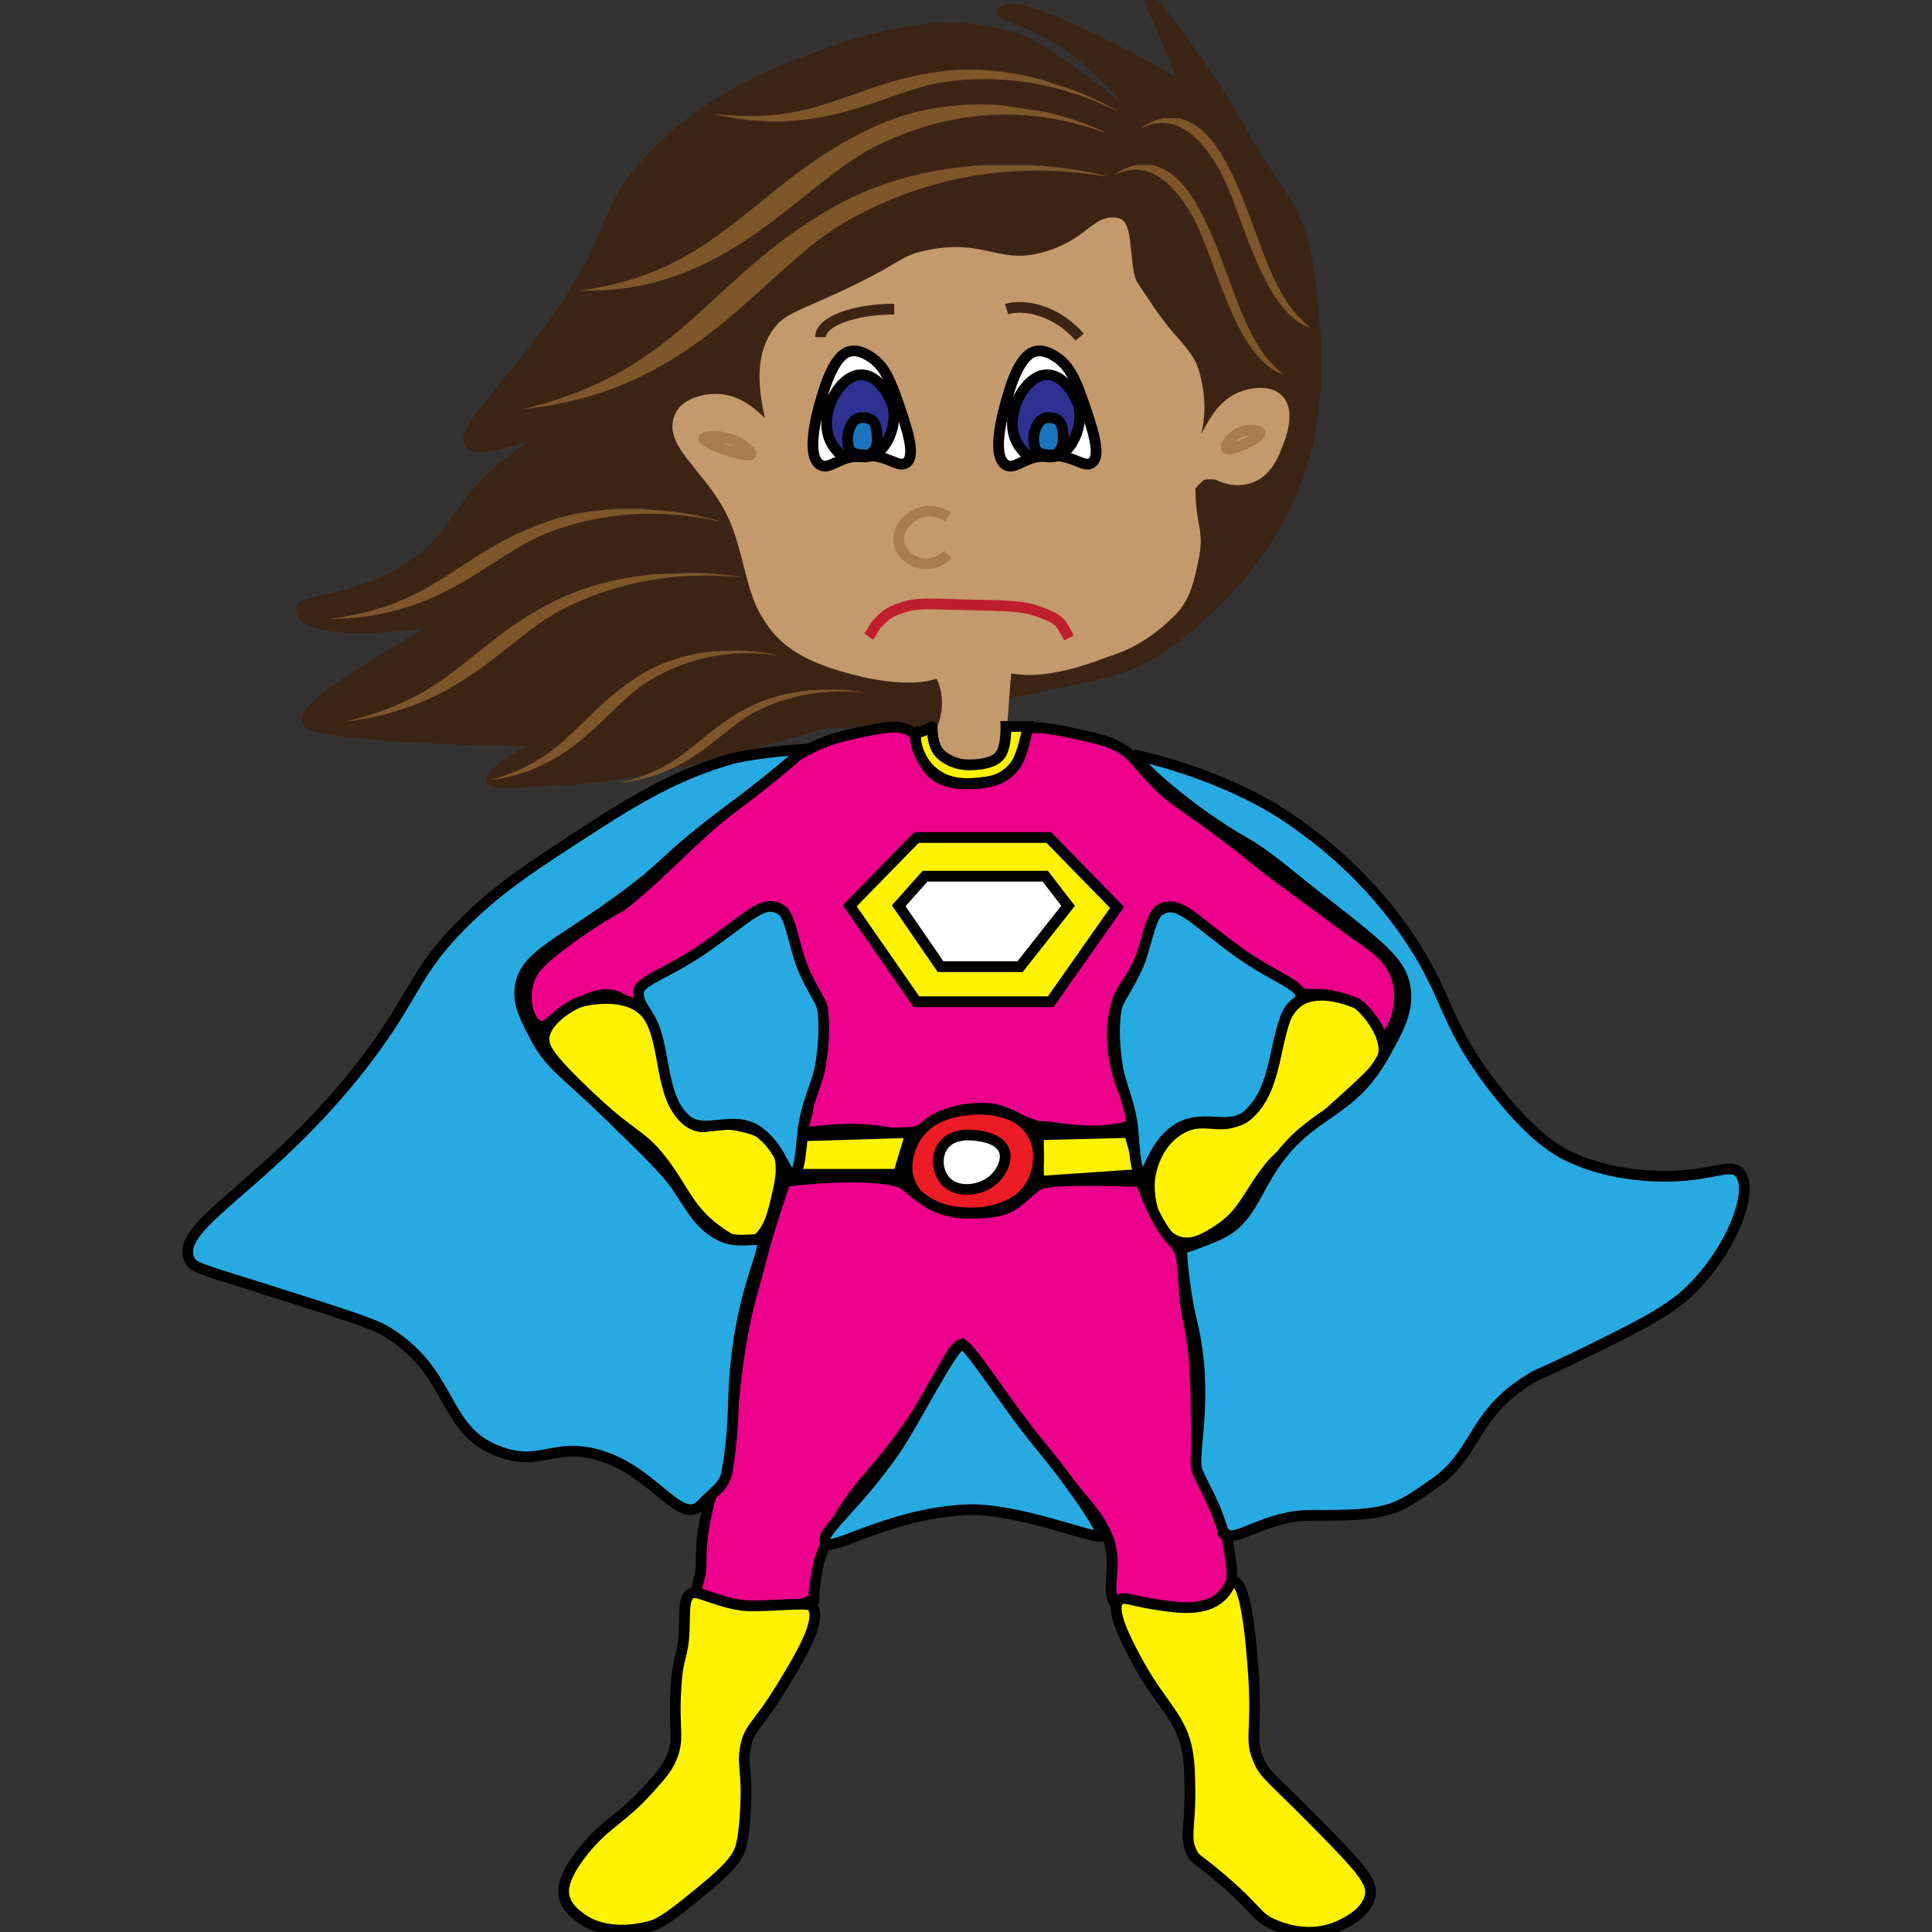 <?xml version="1.0" encoding="utf-8"?>
<!-- Generator: Adobe Illustrator 18.1.0, SVG Export Plug-In . SVG Version: 6.00 Build 0)  -->
<!DOCTYPE svg PUBLIC "-//W3C//DTD SVG 1.1//EN" "http://www.w3.org/Graphics/SVG/1.1/DTD/svg11.dtd">
<svg version="1.1" id="Layer_1" xmlns="http://www.w3.org/2000/svg" xmlns:xlink="http://www.w3.org/1999/xlink" x="0px" y="0px"
	 viewBox="0 0 600 600" enable-background="new 0 0 600 600" xml:space="preserve">
<rect x="0" y="0" width="600" height="600" fill="#333333" stroke="none"/>
<symbol  id="Brown_Hair_4" viewBox="-11.3 -7.7 22.6 15.3">
	<path fill="#7E5629" d="M-11.3,6.9c0,0,5.6,2.6,10.6-1.9c5-4.6,5.8-10.2,12-12.7C4.7-6.6,2.2,0.8-1,3.9C-6.1,8.8-10.8,6.9-11.3,6.9
		z"/>
</symbol>
<g>
	<path fill="#3C2415" stroke="#3C2415" stroke-width="3.337" stroke-miterlimit="10" d="M93.6,188.9c0-3,26.7-2.3,43.4-21.1
		c6.2-7,8.6-14.1,20-23.3c5.1-4.2,10.6-7.5,10-8.9c-1.1-2.3-18.2,6.2-21.1,2.2c-2.9-4,11-16.5,25.6-36.7
		c20.6-28.6,14.3-33.9,30-51.1c18.3-19.9,40.6-28,52.2-32.2c0,0,26.8-10.9,46.7-8.9c4.9,0.5,9.8,1.6,9.8,1.6s3.3,0.8,6.5,1.8
		c10.6,3.6,36.4,26.8,38.1,25.4c1-0.8-10.8-13.7-20.7-21.9c-9.9-8.1-23.2-10.9-22.7-12c3.2-6.6,52.6,20.7,55.8,23.3
		c3.5,2.8-10.9-27.7-10.2-27.3c1.4,0.8,18.7,23.3,26.5,37.3c7.4,13.2,7,12.2,15.5,25c7.7,11.7,8.1,27.7,9.1,37.7
		c0.9,8.8,0.7,16.7,0.4,20.7c-0.4,6-1.3,10.5-1.5,12.5c-0.8,4.2-2.2,11.8-6,20.4c-2.2,5.1-4.7,9.6-6.2,11.9c0,0-0.8,1.3-1.5,2.4
		c-8.7,13.5-19,22.4-19,22.4c-4.1,3.5-14.7,14.4-29.7,18.4c-10.3,2.7-31.1,6.6-31.6,6.8c0,0,0.7-12,0.5-6.6
		c0,0.1,52.4-7.1,59.2-32.3c3-10.9-3.7-29,3.1-28.9c4,0.1,6.2,3.4,12.3,0.6c9.9-4.5,17.1-20.6,11.2-26.1c-3.4-3.2-10.8-1.9-15.6,1.1
		c-7.4,4.7-8,13.6-10,13.4c-2.5-0.4,2-14.7-5.5-26.6c-3-4.7-5.1-4.7-11.1-13.4c-3.7-5.2-5.5-8-6.7-12.2c-2.3-8.7,1.4-13.4-1.1-15.6
		c-3.3-2.8-10.5,4.2-22.3,7.7c-16.5,5-19.5-3.7-37.7,0c-13,2.6-10,6.7-34.5,15.6c-4.5,1.6-9.2,3.2-13.4,7.7
		c-6.5,7.3-6.7,16.6-6.7,17.8c0,8.7,4.4,15,3.3,15.6c-1.3,0.7-5.6-10.6-14.4-12.2c-4.3-0.8-9.6,0.7-12.2,4.5
		c-3.2,4.6-0.9,10.9,0,13.4c3.6,9.6,10.3,8.7,14.4,17.8c3,6.5,0,7.9,3.3,17.8c2.4,7,5.8,11.8,7.7,14.4c2.9,4,6.7,9.2,13.4,13.4
		c4.9,3.1,10.3,4.3,21.1,6.7c0,0,4.9-0.8,19.7,1.8c-0.6-3.7,0.8,9.2-0.9,12.6c-2.4,4.9-15.2,1.3-28.8,1.1
		c-8.8-0.1-6.1,1.5-49.9,12.2c0,0-17.8,4.4-34.8,5.5h-0.1c-15.7,1-23.5,1.5-24,0.1c-0.8-2.5,21.5-15.4,20-12.2
		c-0.3,0.7-71.8-0.7-76.7-5.5c-5.9-5.9,46.7-31.3,38.9-31.1C132,193.4,93.6,199,93.6,188.9z"/>
	<path fill="#C49A6C" stroke="#C49A6C" stroke-width="3.337" stroke-miterlimit="10" d="M310.7,232.5c0,0,0.9-16.2,1.9-25.6
		c0,0,8.3,4.2,29.8-4.1c2.5-1,11.3-2.7,21.6-13.2c4.6-4.8,5.5-11.2,6.5-15.7c2-9-0.7-9.9-0.9-20.9c0,0-2.2-0.6,3.4-5.4
		c0.8-0.6,4.5-0.5,5.3-0.1c2,1,5.6,2.2,9.5,1c5.7-1.7,7.8-7.5,9.1-10.9c1-2.5,3.7-10.1,0-13.6c-2.7-2.7-7.7-2-10.9-0.9
		c-9.8,3.6-11.3,16-14.5,15.5c-2.7-0.4,3.2-6.5-0.2-20.9c-1-4.1-1.5-5.8-7.5-12.5c-4.4-4.9-8.5-11.3-12-16.6
		c-2.8-4.3-1.5-18.4-4.7-19.2c-6.5-1.5-8.1,5.8-20.9,10c-16.1,5.3-19.9-3.9-38.2,0c-9.3,1.9-5.7,3.8-34.6,16.4
		c-7.1,3.1-9.5,4.2-11.8,7.3c-8.5,11.5-0.8,28.9-2,30.6c-0.9,1.3-6.6-9.5-17.1-9.7c-3.6-0.1-9,1.3-10.9,4.5
		c-4.7,8.3,6.7,14.9,14.4,28.3c6,10.3,6.6,23.7,11.1,32.2c3.7,6.9,8.5,12.4,20.6,16.6c14.5,5,28,6.1,33.9,3l0,0
		c5.3,8.9,0.9,18,0.9,18c0,1.1-0.1,2.8-0.1,5c1.3,1.1,3.7,2.4,6.9,3.4c0.9,0.3,1.9,0.4,3.2,0.4C307.1,235.3,310.7,232.5,310.7,232.5
		z"/>
	<path fill="#EC008C" stroke="#000000" stroke-width="3.337" stroke-miterlimit="10" d="M283.5,227.6c-3.7-2.9-9.1-1.7-17.3,0
		c-4,0.9-9.3,2-15.7,5.4c-9.7,5.1-14.4,10.9-23.3,17.9c-12.5,9.7-21.9,20.9-34.2,30.4c-0.2,0.1-10.5,5.5-21.7,14.6
		c-3.2,2.6-6.6,5.5-7.5,10.3c-1.2,5.2,0.7,11.6,3.8,12.5c2,0.6,3.1-1.8,9.2-5.4c4.2-2.4,7.6-4.5,11.9-4.4c4.4,0.2,4.7,2.5,8.1,2.7
		c6.3,0.3,13.9-10.5,18.6-13.7c4.3-2.9,10.4-4.1,17.2-10.6c3.4-3.2,4.5-5.7,6.5-5.4c3.3,0.5,2.4,7.3,8.1,16.3
		c3.7,5.7,4.2,6.4,5.9,11.4c1.5,4.5,2.4,17.7,0,26.5c0,0-1.8,0.8-2.3,9.1l-1.5,5.5c0.8,2,7.4-0.4,17.3,0c10.2,0.4,11.3,2.3,16.3,1.1
		c5.5-1.4,5.9-3.7,12.3-6.1c5.3-2,12.2-1.6,13.9-1.2c5.4,1.5,6.2,3,12.5,5.1c1.8,0.6,0.8-0.1,5.7,0.6c8.3,1.2,13.5,1.3,18.4,0.6
		c4.5-0.6,5.1-1.4,5.4-1.6c2.3-3-2.1-7.8-4.4-17.3c-0.7-3-2.5-11.3,0-20c1.5-5.4,3.1-5,7.1-13.5c5.1-11.1,3.9-14.9,7.1-16.3
		c3.7-1.6,10.5,3.6,23.8,14.1c10.7,8.4,13.6,11.9,20,12.5c3.7,0.4,6.1-0.5,10.8,1.1c2.2,0.8,7,2.2,10.3,6.5c2.4,3.1,2.4,5.3,3.8,5.4
		c2.1,0.1,4.3-5.1,4.8-9.2c0.2-1.3,0.7-4.7-0.6-8.7c-2-6.3-7.2-9.8-11.9-13c0,0-1.7-1.2-24.4-17.9c-9.6-7.1-7.8-6.5-19.6-15.2
		c-12.2-9-13.3-9-17.9-13.5c-7-6.8-7.3-9.4-13-12.5c-3.4-1.8-7.5-2.6-15.7-4.4c-9.8-2-11.5-1.3-12.5-0.6c-3.5,2.6-0.7,7.4-4.4,11.9
		c-3.7,4.6-10.5,4.8-13,4.8c-2.6,0.1-7.9,0.2-11.9-3.3C285.1,235.8,287.7,230.8,283.5,227.6z"/>
	<polygon fill="#FFF200" stroke="#000000" stroke-width="3.337" stroke-miterlimit="10" points="284.6,260.1 263.9,281.3 
		284.6,311.1 326.3,311.1 346.9,281.8 325.7,260.1 	"/>
	<polygon fill="#FFFFFF" stroke="#000000" stroke-width="3.337" stroke-miterlimit="10" points="279.1,281.3 292.1,300.2 
		316.8,300.2 331.7,281.3 324.6,272.1 287.3,272.1 	"/>
	<path fill="#FFF200" stroke="#000000" stroke-width="3.337" stroke-miterlimit="10" d="M169.1,321.3c-1,3.6,1.8,7.3,9.8,15.2
		c17.2,17.1,19.5,14.8,26.5,23.8c6.9,8.8,8.2,15.4,17.9,22.3c4.2,3,7.1,4,9.8,3.3c5.2-1.5,7.1-9.4,8.1-14.1
		c1.3-5.3,2.7-11.9-1.1-16.8c-2.9-3.8-7.5-4.7-10.8-5.4c-7.4-1.5-9.2,1.2-13,0c-11.2-3.3-6.1-31.6-19.6-37.9
		c-5.5-2.6-12.9-1.5-16-0.7C177.7,311.8,170.4,316.2,169.1,321.3z"/>
	<path fill="#FFF200" stroke="#000000" stroke-width="3.337" stroke-miterlimit="10" d="M405.4,309.9c-12.3,4.6-7.3,31.5-20.6,37.9
		c-6.8,3.3-11.6-1.6-19,3.3c-7.4,4.8-8.5,13.6-8.7,14.6c-1,7.9,2.5,18.2,9.2,20c4.2,1.2,8.2-1.3,11.4-3.3
		c8.5-5.3,9.4-10.8,16.3-19.6c3-3.8,2.3-2.1,25.5-23.3c7.4-6.8,10.6-9.9,10.3-14.1c-0.5-6.2-6.6-12.9-8.7-13.9
		C418.7,310.5,411.4,307.7,405.4,309.9z"/>
	<path fill="#FFF200" stroke="#000000" stroke-width="3.337" stroke-miterlimit="10" d="M247.1,352.8c-1.1,4-2.1,7.9-3.3,11.9H279
		l3.9-13L247.1,352.8z"/>
	<polygon fill="#FFF200" stroke="#000000" stroke-width="3.337" stroke-miterlimit="10" points="322.5,352.4 322.5,366.9 
		354.4,364.7 350.7,351.7 	"/>
	<path fill="#ED1C24" stroke="#000000" stroke-width="3.337" stroke-miterlimit="10" d="M284,353.9c-0.5,0.9-4.2,7.6-1.1,14.1
		c4,8.4,15.7,8.6,17.9,8.7c2.6,0.1,15.3-0.1,20-9.8c0.2-0.4,3.8-7.8,0-14.6c-5.3-9.6-19.6-7.8-21.1-7.5
		C297.1,345.1,288.3,346.2,284,353.9z"/>
	<path fill="#FFFFFF" stroke="#000000" stroke-width="3.337" stroke-miterlimit="10" d="M292.7,356.1c-2,3.1-1.6,7.5,0.6,10.3
		c3.6,4.5,11.2,3.5,15.2,0c2.2-1.9,4.6-5.9,3.3-9.2c-1.4-3.3-5.7-4.1-7.5-4.4C302.4,352.5,295.8,351.4,292.7,356.1z"/>
	<path fill="#EC008C" stroke="#000000" stroke-width="3.337" stroke-miterlimit="10" d="M243.9,366.9c0,0-3.3,9.2-6.3,19.6
		c-0.5,1.7-2.5,9.6-3.8,14.1c-7.9,27.9-6,55.8-9,58.7c-4.1,3.7-4.5,6.6-5.6,11.8c-1.4,6.5-1.4,10-1.5,15.8c-0.1,3-1.5,5.1-1.2,7
		c0.6,2.7,5,4.1,8.1,4.8c1.7,0.5,9,1.5,14.7,1.3c6.2-0.4,13.5-3.2,13.5-3.2v-2.1c0,0,0.7-7.4,1.9-10.9c3.9-10.8,8.9-18,15.9-26.1
		c21.8-25.2,23.1-38.5,28-40.2c0,0,8.9,13.4,33.3,42.9c7.4,8.9,13.4,15,13.5,24.4c0.1,5.5-1.6,10.8,1.6,14.1c0.8,0.8,2,1.7,10.3,2.1
		c14.8,0.9,19.3-1.8,20.6-2.7c1.5-1,4.2-2.8,4.4-5.4c0.1-2.4,0.5-4.5,0-7.5c-1.3-7.5-0.8-9.5-4.6-16.2c-1.7-2.9-2.9-6.9-4.5-10.4
		c-3.5-7.5,0.3-28.7-4.2-48.9c-2.4-11.1-0.5-20.1-4.1-23.6c-6.3-6.1-10.5-19.3-10.5-19.3s-28.8-1.3-31.9,0.9
		c-8,5.7-6.9,8.9-21.8,8.9c-12.9,0-17.9-8.7-21.4-9.7C267.9,363.7,243.9,366.9,243.9,366.9z"/>
	<path fill="#FFF200" stroke="#000000" stroke-width="3.337" stroke-miterlimit="10" d="M212.5,505.7c0.2-5.2-0.2-9.6,2.1-10.8
		c1.3-0.7,2.6,0,6,1.1c3.9,1.3,8,2.6,11.9,2.7c6.5,0.2,18.5-1.2,19.6,0c3.6,4.2-3.9,16.3-9.2,25c-7.7,12.7-10.3,12.7-11.4,19
		c-1.1,5.6,0.7,6.8,0,19.6c-0.5,9.2-1.5,11.8-2.1,13c-1.1,2.2-2.7,4.7-10.8,11.4c-8.3,6.8-12.5,10.2-16.3,11.4
		c-1.1,0.3-13.5,4.1-22.3-2.7c-1.5-1.2-4.1-3.1-4.8-6.5c-0.3-1.3-1-5.4,6-14.1c7.1-8.9,11.6-9.5,20.6-19.6c3.5-3.9,5.2-5.9,6.5-8.7
		c2.9-6.4,0.8-9.3,1.6-21.7C210.4,513.6,212.2,515.4,212.5,505.7z"/>
	<path fill="#FFF200" stroke="#000000" stroke-width="3.337" stroke-miterlimit="10" d="M352.3,514.3c-2.8-5.3-7.6-14.6-4.8-17.3
		c1.4-1.4,3.5,0,10.3,1.1c7.4,1.2,15.3,2.4,20.6-1.6c3.4-2.6,3.4-5.5,4.8-5.4c4.2,0.3,5.6,22.9,6,27.7c1.4,19.6-1.3,20.8,1.6,27.7
		c2,4.9,3.8,5.1,20.6,22.3c12.1,12.3,14.9,16,14.1,20c-1.2,5.9-8.9,9-10.8,9.8c-9.3,3.6-18-0.4-19.6-1.1c-5.1-2.4-4.5-4.3-15.2-13.5
		c-7.8-6.8-8.5-6.1-9.8-8.7c-2.4-5-0.2-8.5-0.6-21.7c-0.1-4.2-0.2-6.3-0.6-8.7C367.2,533.1,360.4,529.9,352.3,514.3z"/>
	<path fill="#27AAE1" stroke="#000000" stroke-width="3.337" stroke-miterlimit="10" d="M353,234.6c0,0,28.3,5.7,49.7,21.2
		c7,5,22.2,16.3,35.2,35.8c12.3,18.4,10.5,26.1,26,46.1c11.9,15.4,19.7,19.6,22.7,21.1c12.1,6,25.4,6.6,31.9,6.5
		c13.9-0.3,18.8-4.2,21.7-1.1c5,5.4-2.9,25.2-16.3,37.5c-6.8,6.2-16.6,11-36.3,20.6c-10.5,5-9.4,4.1-12.5,6
		c-18.2,11.1-16.1,23.1-29.8,32.5c-11.9,8.2-13.5,10-37.9,9.8c-14.3-0.1-23.7,8.7-26.7,5.7c-2.5-2.5,0.9,3.7-2.1-4.5
		c-2-5.7-4.2-9.2-6.7-14.7c-2.2-4.8,4-22.8-1.8-46.7c-2.6-10.6-3.2-22.6-3.2-22.6s5.8-1.7,11.9-4.5c8.1-3.8,10.3-10.9,15.2-19
		c12.6-20.4,24.9-16.6,36.3-37.5c4-7.2,7.4-13.3,6-20.6c-1.3-6.7-5.7-10.9-23.8-25c-12.5-9.6-17.9-14.9-26-19.6
		C369.8,252.2,351.7,236.1,353,234.6z"/>
	<g>
		<path fill="#27AAE1" stroke="#000000" stroke-width="3.337" stroke-miterlimit="10" d="M359.9,282.9c5.8-4.1,10.2,2.4,25,13
			c10.9,7.8,19.2,9.9,19,13.5c-0.1,2.4-2.9,1.7-4.7,6.8c-3.7,10-3.3,23.1-12,30.3c-6,4.9-14.3-1.2-22.3,4.6
			c-7.2,5.2-7.9,13.9-10.3,13.5c-2-0.4-2.2-7.2-2.7-13c-0.7-8.7-4-14.8-4.8-20c-1.5-8.8-1-16-0.3-18.9c0.6-2.5,4.5-7.3,7.4-14.7
			C356.3,291.7,357.5,284.6,359.9,282.9z"/>
	</g>
	<path fill="#27AAE1" stroke="#000000" stroke-width="3.337" stroke-miterlimit="10" d="M342.1,477c-1.4,1.5-26.4-9-42.5-8.1
		c-24.2,1.4-41,13.1-43.2,10.3c-2.3-3.1,8.9-10.4,21.9-29.3c6-8.9,17.8-32.4,20.4-32.4c2.3,0,13.1,17.7,24.1,31.1
		C333.9,462,343,475.8,342.1,477z"/>
	<path fill="#27AAE1" stroke="#000000" stroke-width="3.337" stroke-miterlimit="10" d="M217.9,467.2c-6.3,6.8-14.2-9.1-29.8-14.6
		s-19.3,3-32.5-1.6c-19-6.6-14.1-24.9-36.3-37.9c-3.8-2.2-15.2-5.8-37.9-13c-18.9-6-21.6-6.3-22.7-9.2c-4.3-10.7,25-22.9,54.2-60.7
		c16.8-21.8,15-27.8,31.9-44.4c11-10.7,20.9-17.1,40.6-29.8c15.8-10.2,27.1-16,40.6-20c7.8-2.4,23.8-3.3,23.8-3.3s-7.4,7-22.7,18.4
		c-22.3,16.6-18.5,16.8-35.8,29.2c-19.2,13.8-28.6,16.9-29.8,26.5c-0.6,4.9,1.4,8.9,4.4,14.6c4.8,9.6,9.8,11.7,23.8,25.5
		c11.5,11.2,17.3,16.8,20.6,21.7c4.4,6.5,6.9,11.9,13.5,15.2c6.8,3.3,13.6-1.1,13,3.3c-1,6-8.3,20.1-9,48.3
		c-0.2,6.7-0.6,13.7-2.1,22C224.8,461.8,221.6,463.2,217.9,467.2z"/>
	<g>
		<path fill="#27AAE1" stroke="#000000" stroke-width="3.337" stroke-miterlimit="10" d="M359.9,282.9c5.8-4.1,10.2,2.4,25,13
			c10.9,7.8,19.2,9.9,19,13.5c-0.1,2.4-2.9,1.7-4.7,6.8c-3.7,10-3.3,23.1-12,30.3c-6,4.9-14.3-1.2-22.3,4.6
			c-7.2,5.2-7.9,13.9-10.3,13.5c-2-0.4-2.2-7.2-2.7-13c-0.7-8.7-4-14.8-4.8-20c-1.5-8.8-1-16-0.3-18.9c0.6-2.5,4.5-7.3,7.4-14.7
			C356.3,291.7,357.5,284.6,359.9,282.9z"/>
	</g>
	<g>
		<path fill="#27AAE1" stroke="#000000" stroke-width="3.337" stroke-miterlimit="10" d="M242.9,282.8c-5.7-4.2-10.3,2.2-25.3,12.4
			c-11.1,7.5-19.5,9.5-19.3,13.1c0.1,2.5,0.1,2.5,3.1,7.3c5.7,9,3.2,24.9,11.7,32.2c5.9,5,15-2.1,22.8,3.9c7,5.3,8,13.5,10.4,13.1
			c2-0.3,2.4-7.2,3-13c0.9-8.7,4.3-14.7,5.3-19.9c1.7-8.8,1.3-16,0.8-18.9c-0.5-2.5-4.5-7.4-7-14.9
			C246.3,291.8,245.3,284.6,242.9,282.8z"/>
	</g>
	<path fill="#FFF200" stroke="#000000" stroke-width="3.337" stroke-miterlimit="10" d="M284.9,227.1c0.2-0.2,0,0.9,2.7-0.5
		c2.2-1.2,1.9-0.9,1.9-0.9s-0.1,3.4,1,6.1c1.4,3.8,6.6,5.4,8.4,5.6c1.9,0.3,9.5,0.4,11.8-3c1.9-2.7,1.7-8.8,1.7-8.8h6.8
		c0,0-1.5,9.5-4.4,12.7c-3.5,4.1-7.6,4.5-10.6,4.8c-2.8,0.3-9.2,1-14.2-3.1C285.3,236.5,283.3,228.9,284.9,227.1z"/>
	<path fill="none" stroke="#A97C50" stroke-width="3.337" stroke-miterlimit="10" d="M380.9,139.2c-0.6-0.8,1.3-3.5,3.8-4.7
		c2.8-1.5,6.4-1,6.6,0C391.6,136.1,381.8,140.5,380.9,139.2z"/>
	<path fill="none" stroke="#A97C50" stroke-width="3.337" stroke-miterlimit="10" d="M233.2,141.1c0.4-0.8-3-3.8-7-4.9
		c-3.3-1-7.5-0.8-7.6,0C218.4,137.7,232.4,142.5,233.2,141.1z"/>
	<g>
		<path fill="#FFFFFF" stroke="#000000" stroke-width="3.337" stroke-miterlimit="10" d="M312.4,144.4c3,1.7,5.8-3,13.8-3
			c7.5,0,10.5,4.1,12.9,2.3c3-2.2,0.3-10.4-3-19.8c-2.6-7.5-4.7-10.7-7.9-12.9c-1.4-0.9-3.9-2.5-6.6-1.9c-1.3,0.3-4.4,1.4-7.6,10.5
			C313.6,121.2,306.6,140.9,312.4,144.4z"/>
		<path fill="#2E3192" stroke="#000000" stroke-width="3.337" stroke-miterlimit="10" d="M316.9,139.1c-4.4-5.7-1.7-12.7-1.4-13.8
			c0.2-0.5,3.7-9.1,9.9-8.9c5.7,0.2,8.8,7.7,9.3,8.9c2.2,5.6-1.5,17.1-9.1,16.6C320.5,141.3,320.2,143.5,316.9,139.1z"/>
		<path fill="#1C75BC" stroke="#000000" stroke-width="3.337" stroke-miterlimit="10" d="M325.9,141.3c-3.5-0.3-4.7-0.8-4.9-4.8
			c-0.1-1.8,1-6.8,4.4-6.8s4.6,1.3,4.8,5.7C330.3,138.6,329.3,141.6,325.9,141.3z"/>
	</g>
	<g>
		<path fill="#FFFFFF" stroke="#000000" stroke-width="3.337" stroke-miterlimit="10" d="M254.8,144.4c3,1.7,5.8-3,13.8-3
			c7.5,0,10.5,4.1,12.9,2.3c3-2.2,0.3-10.4-3-19.8c-2.6-7.5-4.7-10.7-7.9-12.9c-1.4-0.9-3.9-2.5-6.6-1.9c-1.3,0.3-4.4,1.4-7.6,10.5
			C255.9,121.2,248.9,140.9,254.8,144.4z"/>
		<path fill="#2E3192" stroke="#000000" stroke-width="3.337" stroke-miterlimit="10" d="M259.2,139.1c-4.4-5.7-1.7-12.7-1.4-13.8
			c0.2-0.5,3.7-9.1,9.9-8.9c5.7,0.2,8.8,7.7,9.3,8.9c2.2,5.6-1.5,17.1-9.1,16.6C262.8,141.3,262.5,143.5,259.2,139.1z"/>
		<path fill="#1C75BC" stroke="#000000" stroke-width="3.337" stroke-miterlimit="10" d="M268.1,141.3c-3.5-0.3-4.7-0.8-4.9-4.8
			c-0.1-1.8,1-6.8,4.4-6.8s4.6,1.3,4.8,5.7C272.7,138.6,271.6,141.6,268.1,141.3z"/>
	</g>
	<path fill="none" stroke="#3C2415" stroke-width="3.337" stroke-miterlimit="10" d="M312.6,96c5-1.6,15.2,0,22.7,8.7"/>
	<path fill="none" stroke="#3C2415" stroke-width="3.337" stroke-miterlimit="10" d="M254.8,104.7c0-4.8,10.3-8.7,22.9-8.7"/>
	<line fill="none" stroke="#000000" stroke-width="3.337" stroke-miterlimit="10" x1="324.9" y1="103.6" x2="324.9" y2="103.6"/>
	<g>
		<path fill="none" stroke="#A97C50" stroke-width="3.337" stroke-miterlimit="10" d="M294.4,160.5c-0.6-0.4-4.4-2.7-8.6-1.3
			c-3.8,1.3-7.4,5.1-6.6,9.4c0.6,3.2,3.3,5.3,5.8,6.1c3.2,1,6.9,0,9.4-2.5"/>
	</g>
	
		<use xlink:href="#Brown_Hair_4"  width="22.6" height="15.3" x="-11.3" y="-7.7" transform="matrix(2.326 0 0 -4.258 372.59 83.62)" overflow="visible"/>
	
		<use xlink:href="#Brown_Hair_4"  width="22.6" height="15.3" x="-11.3" y="-7.7" transform="matrix(2.326 0 0 -4.258 380.882 69.083)" overflow="visible" enable-background="new    "/>
	
		<use xlink:href="#Brown_Hair_4"  width="22.6" height="15.3" x="-11.3" y="-7.7" transform="matrix(-8.01 0 0 -4.945 253.416 88.898)" overflow="visible" enable-background="new    "/>
	
		<use xlink:href="#Brown_Hair_4"  width="22.6" height="15.3" x="-11.3" y="-7.7" transform="matrix(-6.723 -1.034 0.763 -4.956 262.239 63.723)" overflow="visible" enable-background="new    "/>
	
		<use xlink:href="#Brown_Hair_4"  width="22.6" height="15.3" x="-11.3" y="-7.7" transform="matrix(-5.008 -1.646 0.855 -2.602 284.868 33.968)" overflow="visible" enable-background="new    "/>
	
		<use xlink:href="#Brown_Hair_4"  width="22.6" height="15.3" x="-11.3" y="-7.7" transform="matrix(-5.255 -0.425 0.221 -2.73 163.114 176.044)" overflow="visible" enable-background="new    "/>
	
		<use xlink:href="#Brown_Hair_4"  width="22.6" height="15.3" x="-11.3" y="-7.7" transform="matrix(-5.504 0.218 -0.109 -2.737 168.791 200.552)" overflow="visible" enable-background="new    "/>
	
		<use xlink:href="#Brown_Hair_4"  width="22.6" height="15.3" x="-11.3" y="-7.7" transform="matrix(-3.994 0.105 -6.588538e-02 -2.495 196.87 221.88)" overflow="visible" enable-background="new    "/>
	
		<use xlink:href="#Brown_Hair_4"  width="22.6" height="15.3" x="-11.3" y="-7.7" transform="matrix(-3.432 9.060690e-02 -4.702602e-02 -1.781 230.665 228.449)" overflow="visible" enable-background="new    "/>
	<path fill="none" stroke="#BE1E2D" stroke-width="3.337" stroke-miterlimit="10" d="M269.8,197.7c1.5-2.1,1.7-3.1,2.6-4
		c1.9-1.8,3-3.5,7.5-4.9c5.4-1.8,8.2-1.2,23-0.9c11.8,0.2,14.8,0.6,18,1.5c4.1,1.3,7.4,2.6,8.8,4.7c0.9,1.3,2.3,4,2.3,4"/>
</g>
</svg>
